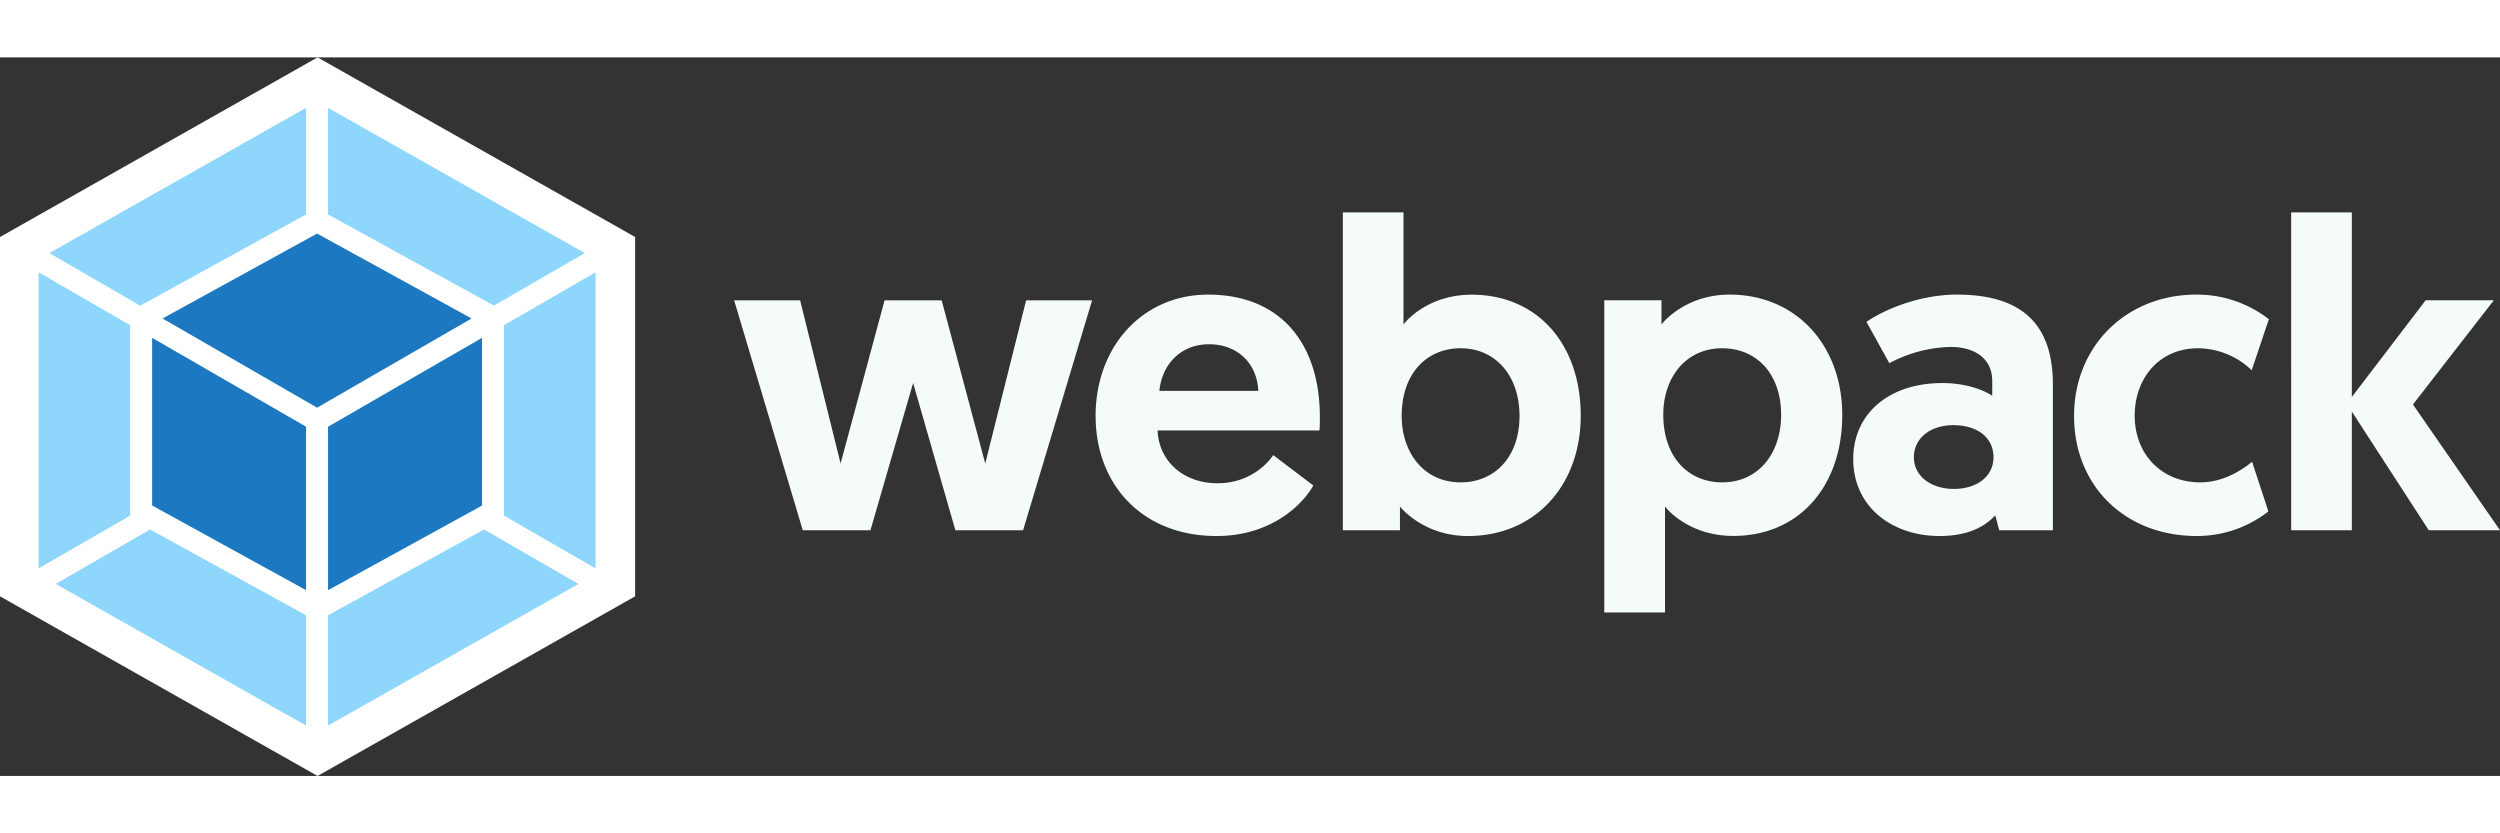 <svg viewBox="0 0 3046.7 875.7" width="120px" height="40px" xmlns="http://www.w3.org/2000/svg"><rect x="0" y="0" width="3046.7" height="875.7" fill="#333333" stroke="none"/><path d="m387 0 387 218.9v437.9l-387 218.9-387-218.9v-437.9z" fill="#fff"/><path d="m704.9 641.7-305.1 172.6v-134.4l190.1-104.6zm20.9-18.9v-360.9l-111.6 64.5v232zm-657.9 18.9 305.1 172.6v-134.4l-190.2-104.6zm-20.9-18.9v-360.9l111.6 64.5v232zm13.1-384.3 312.9-177v129.9l-200.5 110.3-1.6.9zm652.6 0-312.9-177v129.9l200.5 110.2 1.6.9z" fill="#8ed6fb"/><path d="m373 649.3-187.6-103.2v-204.3l187.6 108.3zm26.8 0 187.6-103.1v-204.4l-187.6 108.3zm-201.7-331.1 188.3-103.5 188.3 103.5-188.3 108.7z" fill="#1c78c0"/><path d="m1164.3 576.3h82.5l84.1-280.2h-80.4l-49.8 198.8-53.1-198.8h-69.6l-53.6 198.8-49.3-198.8h-80.4l83.6 280.2h82.5l52-179.5zm170.9-139.3c0 84.1 57.3 146.3 147.4 146.3 69.7 0 107.2-41.8 117.9-61.6l-48.8-37c-8 11.8-30 34.3-68.1 34.3-41.3 0-71.3-26.8-72.9-64.3h197.3c.5-5.4.5-10.7.5-16.1 0-91.6-49.3-149.5-136.1-149.5-79.9 0-137.2 63.2-137.2 147.9zm77.7-30.6c3.2-32.1 25.7-56.8 60.6-56.8 33.8 0 58.4 22.5 60 56.8zm223.5 169.9h69.7v-28.9c7.5 9.1 35.4 35.9 83.1 35.9 80.4 0 137.2-60.5 137.2-146.8 0-86.8-52.5-147.3-132.9-147.3-48.2 0-76.1 26.8-83.1 36.4v-136.7h-73.9v387.4zm71.8-139.3c0-52.5 31.1-82.5 71.8-82.5 42.9 0 71.8 33.8 71.8 82.5 0 49.8-30 80.9-71.8 80.9-45 0-71.8-36.5-71.8-80.9zm247 239.5h73.9v-129.2c7 9.1 34.8 35.9 83.1 35.9 80.4 0 132.9-60.5 132.9-147.3 0-85.7-56.8-146.8-137.2-146.8-47.7 0-75.6 26.8-83.1 36.4v-29.5h-69.7v380.5zm71.8-241.1c0-44.5 26.8-80.9 71.8-80.9 41.8 0 71.8 31.1 71.8 80.9 0 48.8-28.9 82.5-71.8 82.5-40.7 0-71.8-30-71.8-82.5zm231.5 54.1c0 58.9 48.2 93.8 105 93.8 32.2 0 53.6-9.6 68.1-25.2l4.8 18.2h65.4v-177.4c0-62.7-26.8-109.8-116.8-109.8-42.9 0-85.2 16.1-110.4 33.2l27.9 50.4a165.2 165.2 0 0 1 74.5-19.8c32.7 0 50.9 16.6 50.9 41.3v18.2c-10.2-7-32.2-15.5-60.6-15.5-65.4-.1-108.8 37.4-108.8 92.6zm73.9-2.2c0-23 19.8-39.1 48.2-39.1s48.8 14.5 48.8 39.1c0 23.6-20.4 38.6-48.2 38.6s-48.8-15.5-48.8-38.6zm348.9 30.6c-46.6 0-79.8-33.8-79.8-81.4 0-45 29.5-82 77.2-82a95.2 95.2 0 0 1 65.4 26.8l20.9-62.2a142.6 142.6 0 0 0 -88.4-30c-85.2 0-149 62.7-149 147.9s62.2 146.3 149.5 146.3a141 141 0 0 0 87.3-30l-19.8-60.5c-12.4 10.1-34.9 25.1-63.3 25.1zm110.9 58.4h73.9v-144.7l93.8 144.7h86.8l-106.1-153.3 98.6-127h-83.1l-90 117.9v-225h-73.9z" fill="#f5fafa"/></svg>